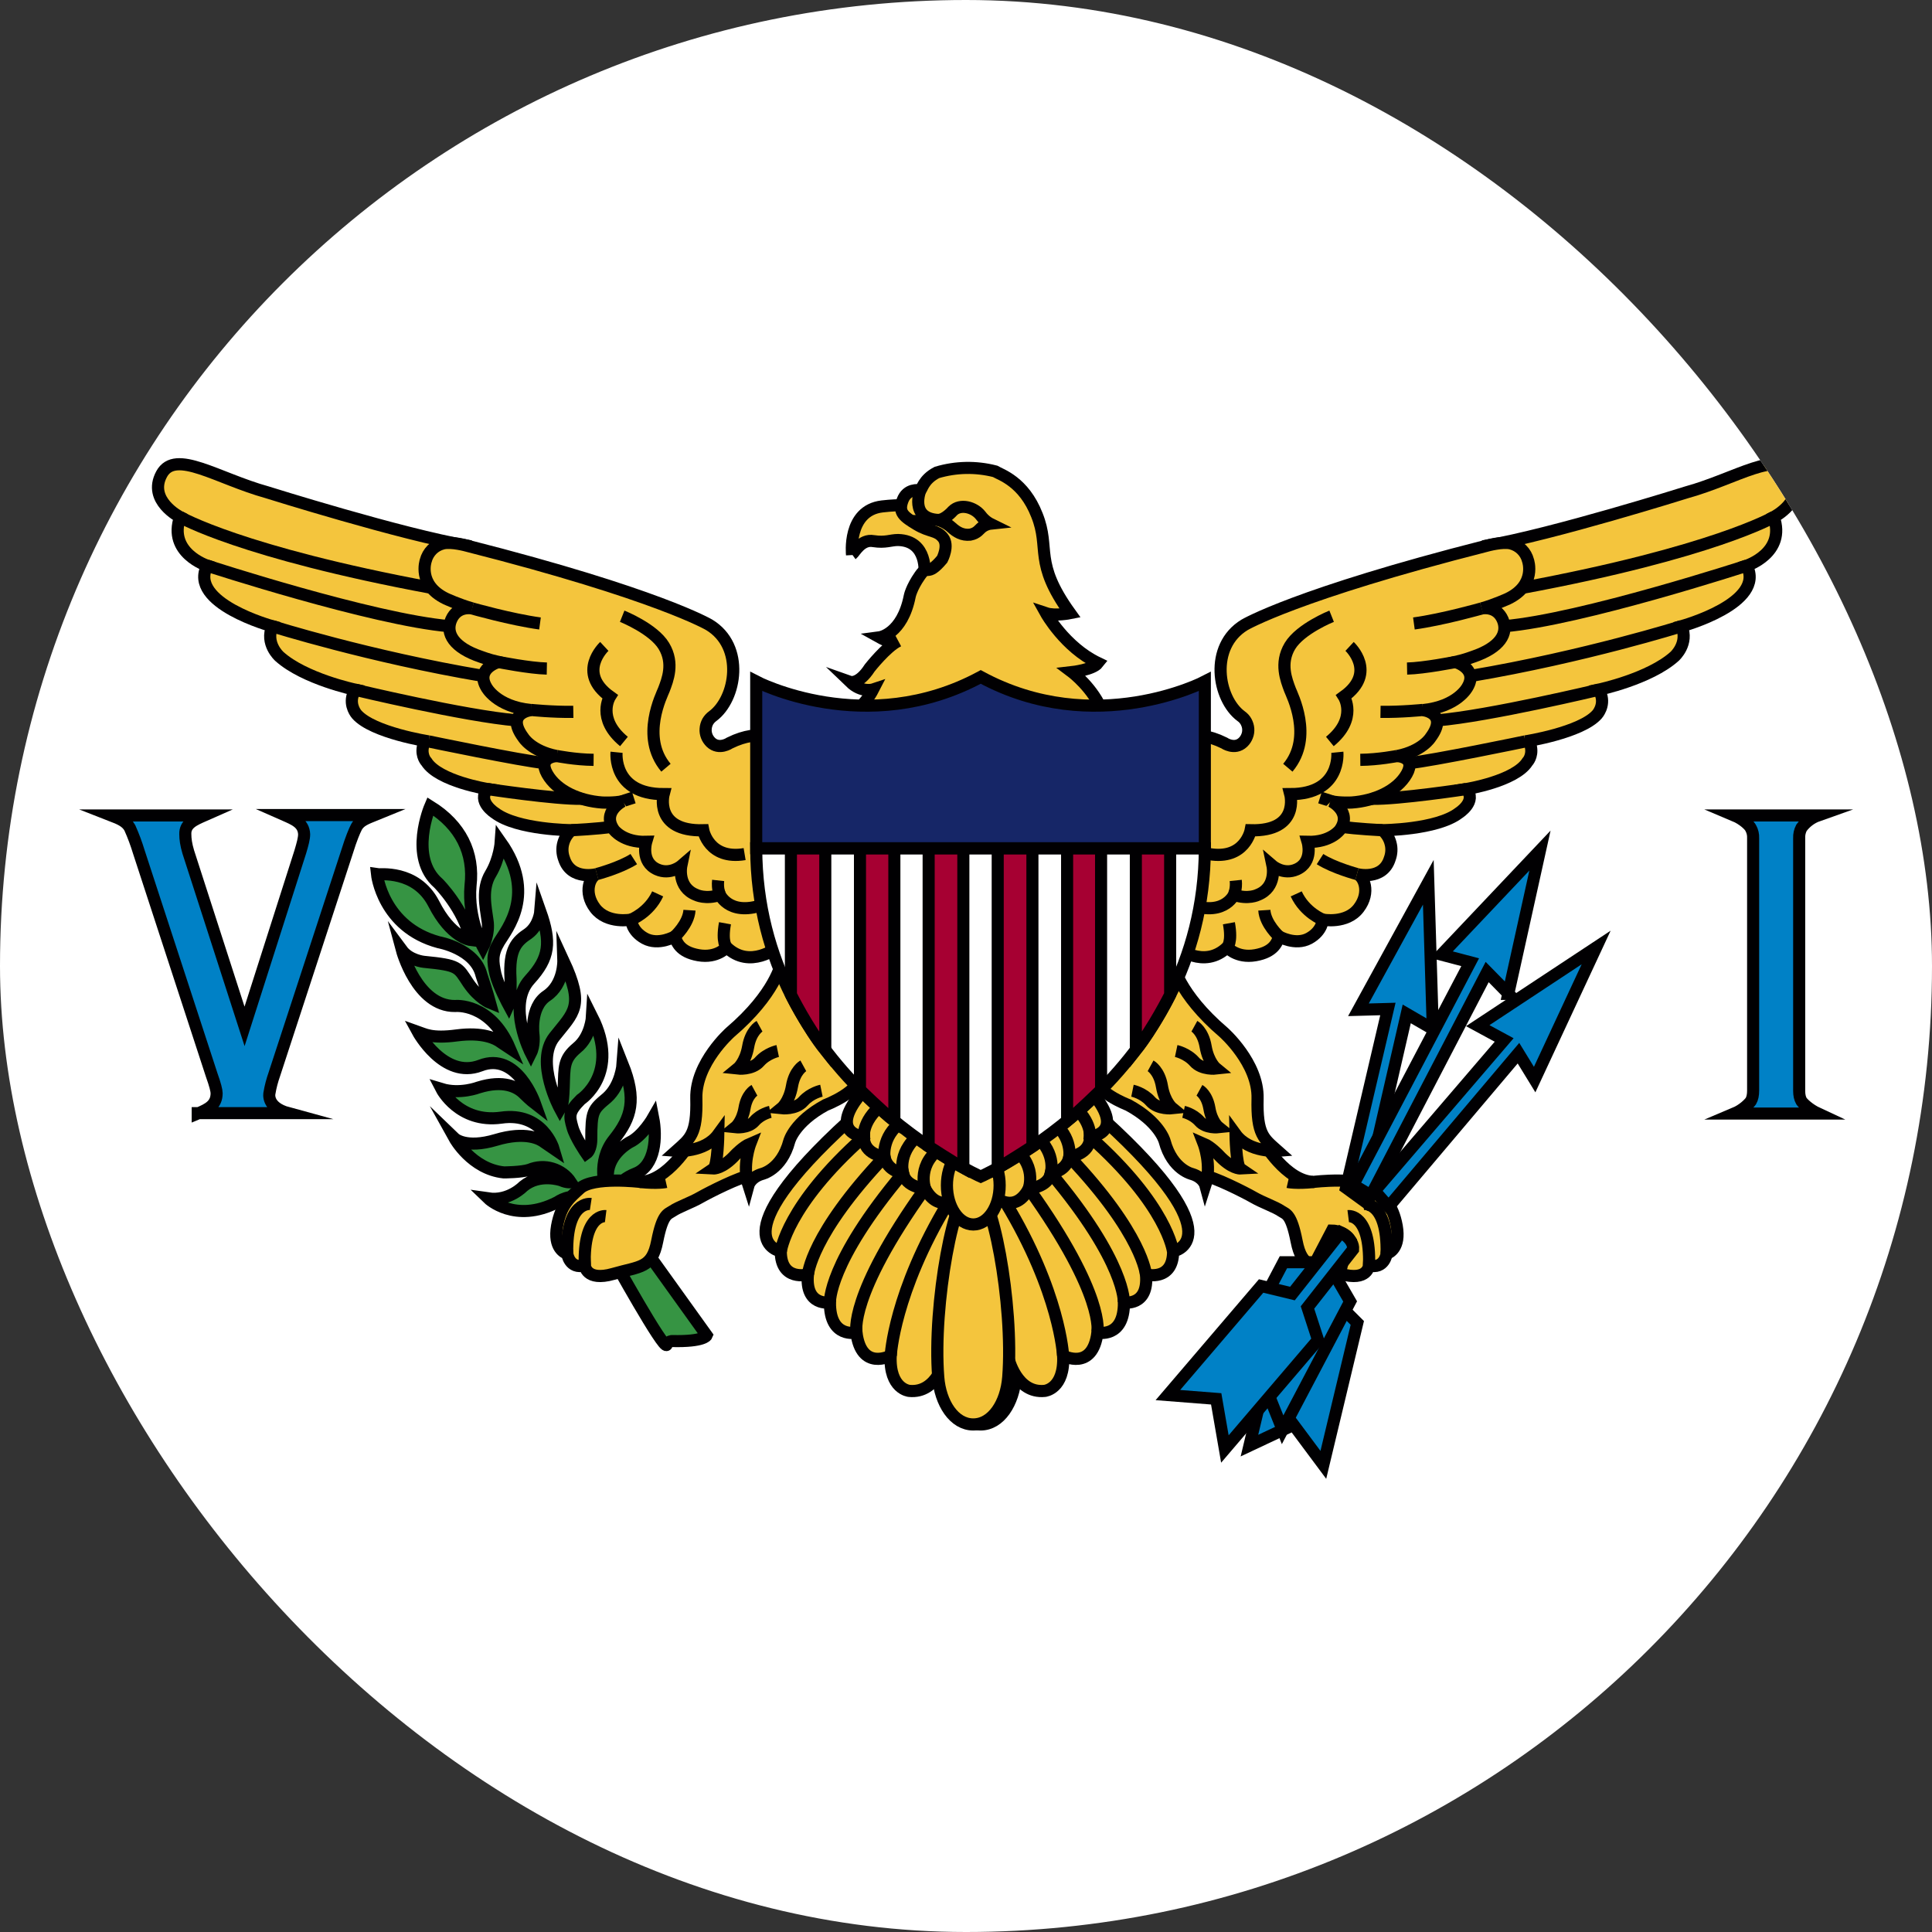 <svg width="24" height="24" viewBox="0 0 24 24" fill="none" xmlns="http://www.w3.org/2000/svg">
<rect x="0" y="0" width="24" height="24" fill="#333333" stroke="none"/>
<g clip-path="url(#clip0_208_27632)">
<path d="M0 0H24V24H0V0Z" fill="white"/>
<path d="M7.664 14.812C7.664 14.812 7.645 14.677 7.894 14.578C8.142 14.484 8.161 14.123 8.114 13.884C8.114 13.884 7.983 14.114 7.823 14.189C7.823 14.189 7.565 14.325 7.551 14.583C7.551 14.583 7.551 14.677 7.533 14.747C7.523 14.789 7.406 14.428 7.626 14.156C7.847 13.88 7.908 13.655 7.734 13.219C7.734 13.219 7.715 13.481 7.542 13.636C7.364 13.786 7.345 13.8 7.345 14.161C7.345 14.161 7.345 14.287 7.284 14.33C7.284 14.33 7.144 14.128 7.111 14.002C7.073 13.866 7.059 13.814 7.214 13.659C7.214 13.659 7.711 13.336 7.354 12.628C7.354 12.628 7.34 12.877 7.167 13.017C6.998 13.158 7.012 13.256 7.003 13.505C6.994 13.753 6.975 13.739 6.956 13.772C6.956 13.772 6.642 13.191 6.886 12.881C7.129 12.572 7.265 12.506 6.998 11.93C6.998 11.93 7.008 12.225 6.792 12.37C6.576 12.515 6.628 12.862 6.628 12.862C6.628 12.862 6.642 12.989 6.595 13.083C6.595 13.083 6.29 12.487 6.581 12.169C6.829 11.897 6.848 11.705 6.712 11.32C6.712 11.32 6.698 11.498 6.562 11.597C6.422 11.691 6.319 11.784 6.342 12.159C6.342 12.159 6.351 12.417 6.319 12.487C6.319 12.487 6.192 12.253 6.154 12.098C6.122 11.944 6.108 11.855 6.201 11.7C6.295 11.545 6.67 11.1 6.22 10.462C6.22 10.462 6.206 10.669 6.094 10.856C5.981 11.044 6.033 11.264 6.056 11.433C6.084 11.601 6 11.765 6 11.765C6 11.765 5.808 11.409 5.845 11.002C5.892 10.594 5.723 10.252 5.344 10.017C5.344 10.017 5.072 10.65 5.447 10.973C5.447 10.973 5.765 11.292 5.845 11.677C5.845 11.677 5.601 11.648 5.386 11.222C5.165 10.8 4.711 10.866 4.683 10.861C4.683 10.861 4.753 11.517 5.451 11.705C5.451 11.705 5.901 11.784 5.981 12.112C5.981 12.112 6.056 12.337 6.089 12.459C6.089 12.459 5.948 12.403 5.817 12.211C5.686 12.014 5.704 11.991 5.264 11.948C5.264 11.948 5.086 11.93 4.992 11.803C4.992 11.803 5.179 12.502 5.653 12.497C5.653 12.497 6.089 12.45 6.333 13.022L6.22 12.947C6.159 12.9 5.995 12.82 5.676 12.862C5.358 12.905 5.269 12.844 5.189 12.816C5.189 12.816 5.512 13.411 5.967 13.237C6.422 13.059 6.642 13.697 6.647 13.711C6.647 13.711 6.586 13.664 6.506 13.584C6.426 13.505 6.258 13.411 5.944 13.509C5.944 13.509 5.714 13.598 5.484 13.528C5.484 13.528 5.704 13.955 6.225 13.884C6.74 13.809 6.876 14.269 6.876 14.269L6.759 14.189C6.712 14.152 6.534 14.048 6.159 14.161C5.784 14.273 5.648 14.142 5.648 14.142C5.648 14.142 5.859 14.522 6.258 14.564C6.258 14.564 6.478 14.564 6.576 14.531C6.667 14.493 6.768 14.487 6.862 14.516C6.956 14.544 7.038 14.604 7.092 14.686C7.092 14.686 7.045 14.695 6.97 14.662C6.97 14.662 6.703 14.569 6.501 14.737C6.501 14.737 6.323 14.925 6.065 14.887C6.065 14.887 6.394 15.206 6.923 14.934C6.923 14.934 7.101 14.808 7.228 14.906C7.359 15.005 7.664 14.812 7.664 14.812Z" fill="#369443" stroke="#010002" stroke-width="0.15" stroke-miterlimit="10"/>
<path d="M10.584 6.891C10.584 6.891 10.523 6.342 10.959 6.291C11.409 6.239 11.634 6.333 11.634 6.333L11.835 6.731L11.765 7.003L11.484 7.13C11.484 7.13 11.531 6.717 11.156 6.708C11.062 6.708 11.001 6.745 10.851 6.722C10.697 6.694 10.617 6.862 10.584 6.886V6.891Z" fill="#F4C53D" stroke="#010002" stroke-width="0.15" stroke-miterlimit="10"/>
<path d="M13.64 8.236C13.575 8.32 13.317 8.349 13.317 8.349C13.317 8.349 13.584 8.55 13.697 8.845C13.814 9.136 10.612 8.845 10.612 8.845C10.612 8.845 10.753 8.747 10.847 8.564C10.847 8.564 10.706 8.611 10.56 8.47C10.56 8.47 10.668 8.508 10.804 8.297C10.804 8.297 11.011 8.034 11.156 7.964C11.156 7.964 11.085 8.006 10.926 7.917C10.926 7.917 11.207 7.88 11.301 7.406C11.301 7.406 11.32 7.303 11.428 7.149C11.531 6.999 11.507 7.181 11.704 6.947C11.704 6.947 11.793 6.778 11.714 6.68C11.634 6.581 11.554 6.614 11.39 6.516C11.226 6.417 11.156 6.366 11.212 6.216C11.268 6.066 11.409 6.089 11.432 6.089C11.451 6.089 11.465 5.958 11.639 5.869C11.874 5.799 12.123 5.794 12.361 5.855C12.431 5.897 12.717 5.981 12.881 6.399C13.05 6.82 12.834 6.98 13.293 7.617C13.293 7.617 13.106 7.655 12.993 7.617C12.993 7.617 13.228 8.039 13.64 8.236Z" fill="#F4C53D" stroke="#010002" stroke-width="0.15" stroke-miterlimit="10"/>
<path d="M11.658 6.459C11.292 6.441 11.433 6.089 11.433 6.089" stroke="#010002" stroke-width="0.15" stroke-miterlimit="10"/>
<path d="M12.299 6.506C12.299 6.506 12.234 6.474 12.182 6.403C12.102 6.3 11.929 6.253 11.835 6.347C11.835 6.347 11.742 6.455 11.657 6.459C11.657 6.459 11.751 6.488 11.817 6.549C11.882 6.609 11.953 6.652 12.051 6.642C12.145 6.624 12.164 6.572 12.206 6.544C12.252 6.511 12.299 6.506 12.299 6.506Z" fill="#F4C53D" stroke="#010002" stroke-width="0.15" stroke-miterlimit="10"/>
<path d="M7.607 15.619C7.607 15.619 7.598 15.384 7.898 15.361L8.779 16.589C8.779 16.589 8.747 16.669 8.348 16.659C8.348 16.659 8.301 16.659 8.282 16.706C8.25 16.781 7.607 15.619 7.607 15.619Z" fill="#369443" stroke="#010002" stroke-width="0.15" stroke-miterlimit="10"/>
<path d="M8.576 14.191C8.576 14.191 8.294 14.675 7.954 14.682C7.954 14.682 7.368 14.611 7.203 14.764C7.087 14.871 6.969 14.959 6.92 15.232C6.873 15.504 7.014 15.563 7.047 15.575C7.047 15.575 7.073 15.77 7.265 15.719C7.265 15.719 7.277 15.922 7.617 15.825C7.957 15.727 8.098 15.758 8.164 15.419C8.231 15.08 8.293 15.085 8.353 15.045C8.435 14.99 8.588 14.939 8.701 14.873C8.803 14.815 9.193 14.616 9.327 14.601C9.46 14.585 9.43 14.136 9.43 14.136H9.086L8.92 13.891L8.575 14.191H8.576ZM9.66 11.767C9.66 11.767 9.315 12.047 9.026 11.767C9.026 11.767 8.91 11.907 8.676 11.866C8.444 11.825 8.405 11.703 8.383 11.633C8.383 11.633 8.181 11.75 8.01 11.657C7.841 11.564 7.841 11.424 7.841 11.424C7.841 11.424 7.544 11.482 7.392 11.281C7.241 11.081 7.333 10.882 7.415 10.859C7.415 10.859 7.095 10.943 7.007 10.668C6.984 10.606 6.98 10.539 6.997 10.476C7.014 10.412 7.05 10.355 7.1 10.313C7.1 10.313 6.426 10.31 6.149 10.099C6.149 10.099 5.919 9.954 6.057 9.802C6.057 9.802 5.45 9.705 5.298 9.464C5.298 9.464 5.231 9.397 5.253 9.28C5.253 9.28 5.257 9.214 5.324 9.21C5.324 9.21 4.632 9.103 4.432 8.875C4.432 8.875 4.336 8.77 4.384 8.629C4.384 8.629 4.394 8.592 4.41 8.567C4.41 8.567 3.78 8.434 3.47 8.154C3.47 8.154 3.29 7.994 3.383 7.779C3.383 7.779 2.33 7.492 2.574 7.027C2.574 7.027 2.082 6.868 2.237 6.423C2.237 6.423 1.83 6.217 2.008 5.889C2.178 5.576 2.7 5.944 3.317 6.115C3.317 6.115 4.991 6.641 5.814 6.781L8.155 10.266L9.521 10.793L9.659 11.767H9.66Z" fill="#F4C53D" stroke="#010002" stroke-width="0.151"/>
<path d="M9.676 9.2C9.676 9.2 9.457 9.036 9.066 9.229C9.066 9.229 8.934 9.32 8.83 9.221C8.808 9.199 8.79 9.173 8.779 9.144C8.768 9.115 8.763 9.084 8.766 9.053C8.768 9.022 8.777 8.992 8.792 8.964C8.808 8.937 8.829 8.914 8.854 8.896C9.146 8.68 9.254 8.031 8.81 7.762C8.81 7.762 8.167 7.38 5.805 6.78C5.805 6.78 5.608 6.724 5.502 6.751C5.45 6.764 5.403 6.791 5.366 6.828C5.329 6.866 5.302 6.913 5.289 6.964C5.289 6.964 5.183 7.265 5.539 7.437C5.539 7.437 5.699 7.511 5.865 7.558C5.865 7.558 5.683 7.519 5.605 7.698C5.531 7.87 5.639 8.045 5.972 8.158C5.972 8.158 6.062 8.193 6.19 8.224C6.19 8.224 5.905 8.306 6.042 8.537C6.042 8.537 6.164 8.778 6.596 8.821C6.596 8.821 6.274 8.856 6.501 9.162C6.501 9.162 6.601 9.33 6.915 9.392C6.915 9.392 6.677 9.4 6.797 9.614C6.917 9.828 7.2 9.949 7.479 9.969C7.479 9.969 7.63 9.977 7.735 9.953C7.735 9.953 7.47 10.086 7.626 10.308C7.626 10.308 7.741 10.466 8.027 10.458C8.027 10.458 7.953 10.706 8.163 10.8C8.327 10.873 8.463 10.756 8.463 10.756C8.463 10.756 8.408 11.022 8.647 11.116C8.647 11.116 8.766 11.177 8.944 11.116C8.944 11.116 9.079 11.42 9.562 11.206C10.046 10.993 9.676 9.201 9.676 9.201V9.2ZM9.705 11.963C9.705 11.963 9.634 12.344 9.072 12.823C9.072 12.823 8.639 13.205 8.65 13.645C8.661 14.094 8.572 14.144 8.402 14.296C8.402 14.296 8.753 14.324 8.923 14.09C8.923 14.09 8.916 14.479 8.864 14.515C8.864 14.515 8.975 14.521 9.134 14.347C9.134 14.347 9.23 14.245 9.32 14.207C9.32 14.207 9.216 14.476 9.297 14.725C9.297 14.725 9.323 14.628 9.46 14.585C9.46 14.585 9.709 14.534 9.805 14.175C9.805 14.175 9.867 13.938 10.256 13.727C10.256 13.727 10.697 13.561 10.685 13.344C10.674 13.127 9.705 11.963 9.705 11.963H9.705Z" fill="#F4C53D" stroke="#010002" stroke-width="0.151"/>
<path d="M11.745 16.869C11.745 16.869 11.644 17.314 11.294 17.278C11.294 17.278 11.046 17.255 11.064 16.841C11.064 16.841 10.698 17.037 10.639 16.553C10.639 16.553 10.306 16.631 10.31 16.179C10.31 16.179 9.999 16.233 10.036 15.832C10.036 15.832 9.699 15.922 9.699 15.544C9.699 15.544 8.911 15.413 10.553 13.915L12.019 14.787L11.745 16.869Z" fill="#F4C53D" stroke="#010002" stroke-width="0.151" stroke-miterlimit="10"/>
<path d="M11.909 14.871C11.909 14.871 11.665 15.088 11.491 14.764C11.491 14.764 11.254 14.752 11.217 14.573C11.217 14.573 11.024 14.554 10.987 14.37C10.987 14.37 10.725 14.343 10.732 14.121C10.732 14.121 10.254 14.084 10.732 13.543C11.209 13.002 12.02 14.441 12.02 14.441L11.909 14.871ZM12.181 14.736C12.418 14.736 12.686 16.216 12.617 17.107C12.591 17.431 12.418 17.695 12.181 17.695C11.944 17.695 11.771 17.431 11.746 17.107C11.676 16.216 11.944 14.736 12.181 14.736Z" fill="#F4C53D" stroke="#010002" stroke-width="0.151"/>
<path d="M12.181 15.211C12.362 15.211 12.508 14.993 12.508 14.725C12.508 14.457 12.362 14.24 12.181 14.24C12 14.24 11.854 14.457 11.854 14.725C11.854 14.993 12 15.211 12.181 15.211Z" fill="#F4C53D" stroke="#010002" stroke-width="0.151"/>
<path d="M11.065 16.841C11.065 16.841 11.103 16.058 11.781 14.935M10.64 16.553C10.64 16.553 10.534 16.101 11.491 14.764C11.491 14.764 11.38 14.445 11.72 14.24M10.31 16.179C10.31 16.179 10.281 15.69 11.217 14.573C11.217 14.573 11.134 14.285 11.473 14.055M10.037 15.832C10.037 15.832 10.072 15.337 10.987 14.37C10.987 14.37 10.942 14.074 11.27 13.891M9.7 15.544C9.7 15.544 9.766 14.979 10.732 14.121C10.732 14.121 10.699 13.899 11.021 13.673" stroke="#010002" stroke-width="0.151" stroke-miterlimit="10"/>
<path d="M2.237 6.423C2.237 6.423 2.996 6.863 5.359 7.302M2.574 7.027C2.574 7.027 4.627 7.697 5.583 7.779M3.382 7.779C3.382 7.779 4.587 8.158 5.998 8.396M4.41 8.568C4.41 8.568 5.771 8.894 6.421 8.949M5.324 9.21C5.324 9.21 6.475 9.45 6.766 9.479M6.057 9.802C6.057 9.802 6.897 9.93 7.231 9.923M7.1 10.313C7.1 10.313 7.44 10.297 7.603 10.27M7.414 10.858C7.414 10.858 7.703 10.781 7.873 10.672M7.84 11.424C7.84 11.424 8.062 11.338 8.17 11.104M8.383 11.633C8.383 11.633 8.554 11.478 8.565 11.307M9.026 11.767C9.026 11.767 8.962 11.711 9.006 11.469M8.943 11.115C8.943 11.115 8.909 11.046 8.921 10.937M7.729 7.655C7.729 7.655 8.118 7.81 8.247 8.025C8.377 8.24 8.292 8.448 8.247 8.567C8.225 8.627 7.951 9.155 8.273 9.537M7.734 9.952C7.734 9.952 7.737 9.95 7.873 9.907M6.915 9.391C6.915 9.391 7.146 9.437 7.374 9.439M6.595 8.819C6.595 8.819 6.867 8.847 7.122 8.843M6.19 8.223C6.19 8.223 6.582 8.301 6.793 8.305M5.864 7.558C5.864 7.558 6.348 7.696 6.708 7.745M7.507 8.03C7.507 8.03 7.159 8.353 7.577 8.653C7.577 8.653 7.404 8.926 7.751 9.211M7.659 9.345C7.659 9.345 7.607 9.865 8.244 9.865C8.244 9.865 8.121 10.329 8.736 10.314C8.736 10.314 8.806 10.684 9.25 10.61M8.272 14.683C8.272 14.683 8.171 14.706 7.953 14.683M7.339 14.956C7.339 14.956 7.032 14.909 7.046 15.575M7.524 15.107C7.524 15.107 7.246 15.072 7.264 15.719M10.204 13.549C10.204 13.549 10.071 13.576 9.978 13.681C9.886 13.786 9.708 13.767 9.708 13.767C9.708 13.767 9.804 13.689 9.838 13.494C9.871 13.299 9.979 13.24 9.979 13.24M9.661 13.056C9.661 13.056 9.527 13.084 9.435 13.188C9.342 13.294 9.164 13.274 9.164 13.274C9.164 13.274 9.26 13.196 9.294 13.002C9.328 12.807 9.435 12.748 9.435 12.748M9.569 13.812C9.569 13.812 9.452 13.837 9.372 13.928C9.291 14.02 9.136 14.003 9.136 14.003C9.136 14.003 9.22 13.935 9.249 13.765C9.278 13.595 9.372 13.544 9.372 13.544" stroke="#010002" stroke-width="0.151"/>
<path d="M15.696 14.191C15.696 14.191 15.977 14.675 16.318 14.682C16.318 14.682 16.903 14.611 17.069 14.764C17.184 14.871 17.302 14.959 17.351 15.232C17.398 15.504 17.258 15.563 17.225 15.575C17.225 15.575 17.199 15.77 17.006 15.719C17.006 15.719 16.995 15.922 16.655 15.825C16.314 15.727 16.173 15.758 16.107 15.419C16.04 15.08 15.979 15.085 15.918 15.045C15.837 14.99 15.684 14.939 15.57 14.873C15.469 14.815 15.078 14.616 14.945 14.601C14.812 14.585 14.841 14.136 14.841 14.136H15.185L15.352 13.891L15.696 14.191H15.696ZM14.612 11.767C14.612 11.767 14.956 12.047 15.245 11.767C15.245 11.767 15.361 11.907 15.595 11.866C15.828 11.825 15.867 11.703 15.889 11.633C15.889 11.633 16.091 11.75 16.262 11.657C16.431 11.564 16.431 11.424 16.431 11.424C16.431 11.424 16.727 11.482 16.879 11.281C17.031 11.081 16.938 10.882 16.857 10.859C16.857 10.859 17.177 10.943 17.264 10.668C17.287 10.606 17.291 10.539 17.274 10.476C17.258 10.412 17.222 10.355 17.172 10.313C17.172 10.313 17.846 10.31 18.122 10.099C18.122 10.099 18.352 9.954 18.215 9.802C18.215 9.802 18.822 9.705 18.974 9.464C18.974 9.464 19.04 9.397 19.018 9.28C19.018 9.28 19.014 9.214 18.948 9.21C18.948 9.21 19.64 9.103 19.84 8.875C19.84 8.875 19.936 8.77 19.888 8.629C19.888 8.629 19.878 8.592 19.861 8.567C19.861 8.567 20.491 8.434 20.802 8.154C20.802 8.154 20.981 7.994 20.889 7.779C20.889 7.779 21.942 7.492 21.698 7.027C21.698 7.027 22.19 6.868 22.034 6.423C22.034 6.423 22.441 6.217 22.264 5.889C22.094 5.576 21.572 5.944 20.954 6.115C20.954 6.115 19.281 6.641 18.457 6.781L16.116 10.266L14.751 10.793L14.612 11.767H14.612Z" fill="#F4C53D" stroke="#010002" stroke-width="0.151"/>
<path d="M14.595 9.2C14.595 9.2 14.815 9.036 15.206 9.229C15.206 9.229 15.337 9.32 15.441 9.221C15.464 9.199 15.481 9.173 15.492 9.144C15.504 9.115 15.508 9.084 15.506 9.053C15.504 9.022 15.494 8.992 15.479 8.964C15.464 8.937 15.443 8.914 15.417 8.896C15.125 8.68 15.017 8.031 15.461 7.762C15.461 7.762 16.105 7.38 18.466 6.78C18.466 6.78 18.664 6.724 18.77 6.751C18.821 6.764 18.868 6.791 18.905 6.828C18.943 6.866 18.969 6.913 18.982 6.964C18.982 6.964 19.088 7.265 18.733 7.437C18.733 7.437 18.572 7.511 18.407 7.558C18.407 7.558 18.589 7.519 18.667 7.698C18.74 7.87 18.633 8.045 18.3 8.158C18.3 8.158 18.209 8.193 18.081 8.224C18.081 8.224 18.366 8.306 18.229 8.537C18.229 8.537 18.107 8.778 17.676 8.821C17.676 8.821 17.998 8.856 17.771 9.162C17.771 9.162 17.671 9.33 17.356 9.392C17.356 9.392 17.595 9.4 17.475 9.614C17.354 9.828 17.071 9.949 16.792 9.969C16.792 9.969 16.642 9.977 16.536 9.953C16.536 9.953 16.801 10.086 16.645 10.308C16.645 10.308 16.531 10.466 16.244 10.458C16.244 10.458 16.318 10.706 16.108 10.8C15.944 10.873 15.808 10.756 15.808 10.756C15.808 10.756 15.864 11.022 15.625 11.116C15.625 11.116 15.506 11.177 15.328 11.116C15.328 11.116 15.192 11.42 14.709 11.206C14.226 10.993 14.595 9.201 14.595 9.201V9.2ZM14.567 11.963C14.567 11.963 14.637 12.344 15.199 12.823C15.199 12.823 15.633 13.205 15.622 13.645C15.611 14.094 15.699 14.144 15.87 14.296C15.87 14.296 15.518 14.324 15.348 14.09C15.348 14.09 15.355 14.479 15.407 14.515C15.407 14.515 15.297 14.521 15.137 14.347C15.137 14.347 15.041 14.245 14.952 14.207C14.952 14.207 15.056 14.476 14.974 14.725C14.974 14.725 14.948 14.628 14.811 14.585C14.811 14.585 14.563 14.534 14.467 14.175C14.467 14.175 14.404 13.938 14.015 13.727C14.015 13.727 13.575 13.561 13.586 13.344C13.597 13.127 14.566 11.963 14.566 11.963H14.567Z" fill="#F4C53D" stroke="#010002" stroke-width="0.151"/>
<path d="M12.526 16.869C12.526 16.869 12.627 17.314 12.978 17.278C12.978 17.278 13.226 17.255 13.207 16.841C13.207 16.841 13.573 17.037 13.633 16.553C13.633 16.553 13.966 16.631 13.962 16.179C13.962 16.179 14.272 16.233 14.236 15.832C14.236 15.832 14.573 15.922 14.573 15.544C14.573 15.544 15.361 15.413 13.718 13.915L12.252 14.787L12.526 16.869Z" fill="#F4C53D" stroke="#010002" stroke-width="0.151" stroke-miterlimit="10"/>
<path d="M12.363 14.871C12.363 14.871 12.607 15.088 12.781 14.764C12.781 14.764 13.018 14.752 13.055 14.573C13.055 14.573 13.247 14.554 13.284 14.37C13.284 14.37 13.547 14.343 13.54 14.121C13.54 14.121 14.017 14.084 13.54 13.543C13.062 13.002 12.252 14.441 12.252 14.441L12.363 14.871ZM12.09 14.736C11.853 14.736 11.585 16.216 11.655 17.107C11.68 17.431 11.853 17.695 12.09 17.695C12.328 17.695 12.5 17.431 12.525 17.107C12.595 16.216 12.327 14.736 12.09 14.736Z" fill="#F4C53D" stroke="#010002" stroke-width="0.151"/>
<path d="M12.091 15.211C11.91 15.211 11.763 14.993 11.763 14.725C11.763 14.457 11.91 14.24 12.091 14.24C12.271 14.24 12.418 14.457 12.418 14.725C12.418 14.993 12.271 15.211 12.091 15.211Z" fill="#F4C53D" stroke="#010002" stroke-width="0.151"/>
<path d="M13.206 16.841C13.206 16.841 13.169 16.058 12.49 14.935M13.632 16.553C13.632 16.553 13.737 16.101 12.78 14.764C12.78 14.764 12.892 14.445 12.551 14.24M13.961 16.179C13.961 16.179 13.991 15.69 13.054 14.573C13.054 14.573 13.137 14.285 12.798 14.055M14.235 15.832C14.235 15.832 14.2 15.337 13.284 14.37C13.284 14.37 13.329 14.074 13.002 13.891M14.571 15.544C14.571 15.544 14.505 14.979 13.539 14.121C13.539 14.121 13.573 13.899 13.251 13.673" stroke="#010002" stroke-width="0.151" stroke-miterlimit="10"/>
<path d="M22.034 6.423C22.034 6.423 21.276 6.863 18.913 7.302M21.698 7.027C21.698 7.027 19.644 7.697 18.688 7.779M20.889 7.779C20.889 7.779 19.684 8.158 18.274 8.396M19.861 8.568C19.861 8.568 18.501 8.894 17.85 8.949M18.948 9.21C18.948 9.21 17.797 9.45 17.505 9.479M18.215 9.802C18.215 9.802 17.375 9.93 17.041 9.923M17.172 10.313C17.172 10.313 16.832 10.297 16.669 10.27M16.857 10.858C16.857 10.858 16.568 10.781 16.398 10.672M16.431 11.424C16.431 11.424 16.209 11.338 16.102 11.104M15.889 11.633C15.889 11.633 15.717 11.478 15.706 11.307M15.245 11.767C15.245 11.767 15.31 11.711 15.266 11.469M15.328 11.115C15.328 11.115 15.362 11.046 15.351 10.937M16.542 7.655C16.542 7.655 16.154 7.81 16.024 8.025C15.895 8.24 15.98 8.448 16.024 8.567C16.046 8.627 16.32 9.155 15.998 9.537M16.537 9.952C16.537 9.952 16.535 9.95 16.398 9.907M17.357 9.391C17.357 9.391 17.125 9.437 16.898 9.439M17.677 8.819C17.677 8.819 17.405 8.847 17.149 8.843M18.082 8.223C18.082 8.223 17.689 8.301 17.479 8.305M18.407 7.558C18.407 7.558 17.924 7.696 17.564 7.745M16.765 8.03C16.765 8.03 17.112 8.353 16.694 8.653C16.694 8.653 16.868 8.926 16.52 9.211M16.613 9.345C16.613 9.345 16.665 9.865 16.028 9.865C16.028 9.865 16.15 10.329 15.536 10.314C15.536 10.314 15.466 10.684 15.022 10.61M15.999 14.683C15.999 14.683 16.1 14.706 16.319 14.683M16.933 14.956C16.933 14.956 17.24 14.909 17.225 15.575M16.748 15.107C16.748 15.107 17.025 15.072 17.007 15.719M14.068 13.549C14.068 13.549 14.201 13.576 14.293 13.681C14.386 13.786 14.563 13.767 14.563 13.767C14.563 13.767 14.467 13.689 14.434 13.494C14.401 13.299 14.293 13.24 14.293 13.24M14.611 13.056C14.611 13.056 14.744 13.084 14.837 13.188C14.929 13.294 15.107 13.274 15.107 13.274C15.107 13.274 15.011 13.196 14.977 13.002C14.944 12.807 14.837 12.748 14.837 12.748M14.703 13.812C14.703 13.812 14.819 13.837 14.9 13.928C14.98 14.02 15.136 14.003 15.136 14.003C15.136 14.003 15.051 13.935 15.023 13.765C14.993 13.595 14.9 13.544 14.9 13.544" stroke="#010002" stroke-width="0.151"/>
<path d="M17.799 12.783L17.475 12.595L16.941 14.916L16.721 14.756L17.241 12.534L16.875 12.544L17.743 10.96L17.799 12.788V12.783ZM19.064 13.411L18.863 13.083L17.25 14.991L17.077 14.794L18.685 12.919L18.357 12.741L19.828 11.77L19.064 13.411Z" fill="#0081C6" stroke="#010002" stroke-width="0.15" stroke-miterlimit="10"/>
<path d="M18.741 12.347L18.474 12.075L17.03 14.85L16.81 14.719L18.263 11.953L17.906 11.859L19.13 10.566L18.736 12.347H18.741ZM16.674 15.698L16.566 16.139L16.861 16.434L16.439 18.197L16.069 17.7L15.521 17.958L15.942 16.191L16.327 16.083L16.425 15.642C16.425 15.642 16.542 15.595 16.674 15.698Z" fill="#0081C6" stroke="#010002" stroke-width="0.15" stroke-miterlimit="10"/>
<path d="M16.772 15.403L16.561 15.802L16.772 16.167L15.933 17.761L15.699 17.175L15.104 17.273L15.943 15.68H16.341L16.547 15.286C16.547 15.286 16.697 15.286 16.772 15.403Z" fill="#0081C6" stroke="#010002" stroke-width="0.15" stroke-miterlimit="10"/>
<path d="M16.809 15.52L16.242 16.242L16.373 16.645L15.216 18L15.108 17.377L14.508 17.33L15.666 15.975L16.055 16.069L16.655 15.309C16.655 15.309 16.819 15.389 16.809 15.52ZM2.456 13.833C2.592 13.777 2.691 13.725 2.691 13.58C2.691 13.547 2.672 13.472 2.63 13.355L1.725 10.584C1.694 10.482 1.657 10.382 1.613 10.284C1.57 10.205 1.491 10.172 1.383 10.13H2.536C2.409 10.186 2.297 10.233 2.302 10.364C2.302 10.42 2.311 10.491 2.339 10.584L3.038 12.75L3.731 10.58C3.759 10.486 3.778 10.416 3.778 10.364C3.773 10.223 3.652 10.177 3.534 10.125H4.655C4.552 10.167 4.467 10.195 4.425 10.28C4.406 10.317 4.364 10.411 4.312 10.58L3.408 13.345C3.381 13.422 3.36 13.5 3.347 13.58C3.347 13.58 3.305 13.753 3.581 13.828H2.456V13.833ZM21.778 13.552V10.411C21.78 10.368 21.77 10.326 21.75 10.289C21.736 10.256 21.656 10.177 21.544 10.13H22.584C22.502 10.159 22.43 10.213 22.378 10.284C22.358 10.323 22.348 10.367 22.35 10.411V13.552C22.35 13.603 22.359 13.645 22.378 13.678C22.397 13.706 22.472 13.781 22.584 13.833H21.544C21.656 13.786 21.731 13.706 21.75 13.678C21.769 13.645 21.778 13.603 21.778 13.547V13.552Z" fill="#0081C6" stroke="#010002" stroke-width="0.15" stroke-miterlimit="10"/>
<path d="M12.183 14.616C12.183 14.616 14.958 13.383 14.967 10.538H9.394C9.403 13.383 12.183 14.616 12.183 14.616Z" fill="white" stroke="#010002" stroke-width="0.15"/>
<path d="M9.825 10.538V12.356C9.825 12.356 10.036 12.778 10.252 13.045V10.538H9.825ZM10.683 10.538V13.538C10.683 13.538 10.95 13.8 11.11 13.927V10.538H10.678H10.683ZM11.536 10.538V14.241C11.536 14.241 11.845 14.442 11.967 14.508V10.538H11.531H11.536ZM14.536 10.538V12.356C14.536 12.356 14.325 12.778 14.11 13.045V10.538H14.536ZM13.678 10.538V13.538C13.678 13.538 13.411 13.8 13.256 13.927V10.538H13.678ZM12.825 10.538V14.241C12.825 14.241 12.516 14.442 12.394 14.508V10.538H12.825Z" fill="#A60032" stroke="#010002" stroke-width="0.15"/>
<path d="M14.967 8.466C14.967 8.466 13.603 9.178 12.183 8.409C10.758 9.178 9.394 8.466 9.394 8.466V10.537H14.967V8.466Z" fill="#162667" stroke="#010002" stroke-width="0.15" stroke-miterlimit="10"/>
</g>
<defs>
<clipPath id="clip0_208_27632">
<rect width="24" height="24" rx="12" fill="white"/>
</clipPath>
</defs>
</svg>
